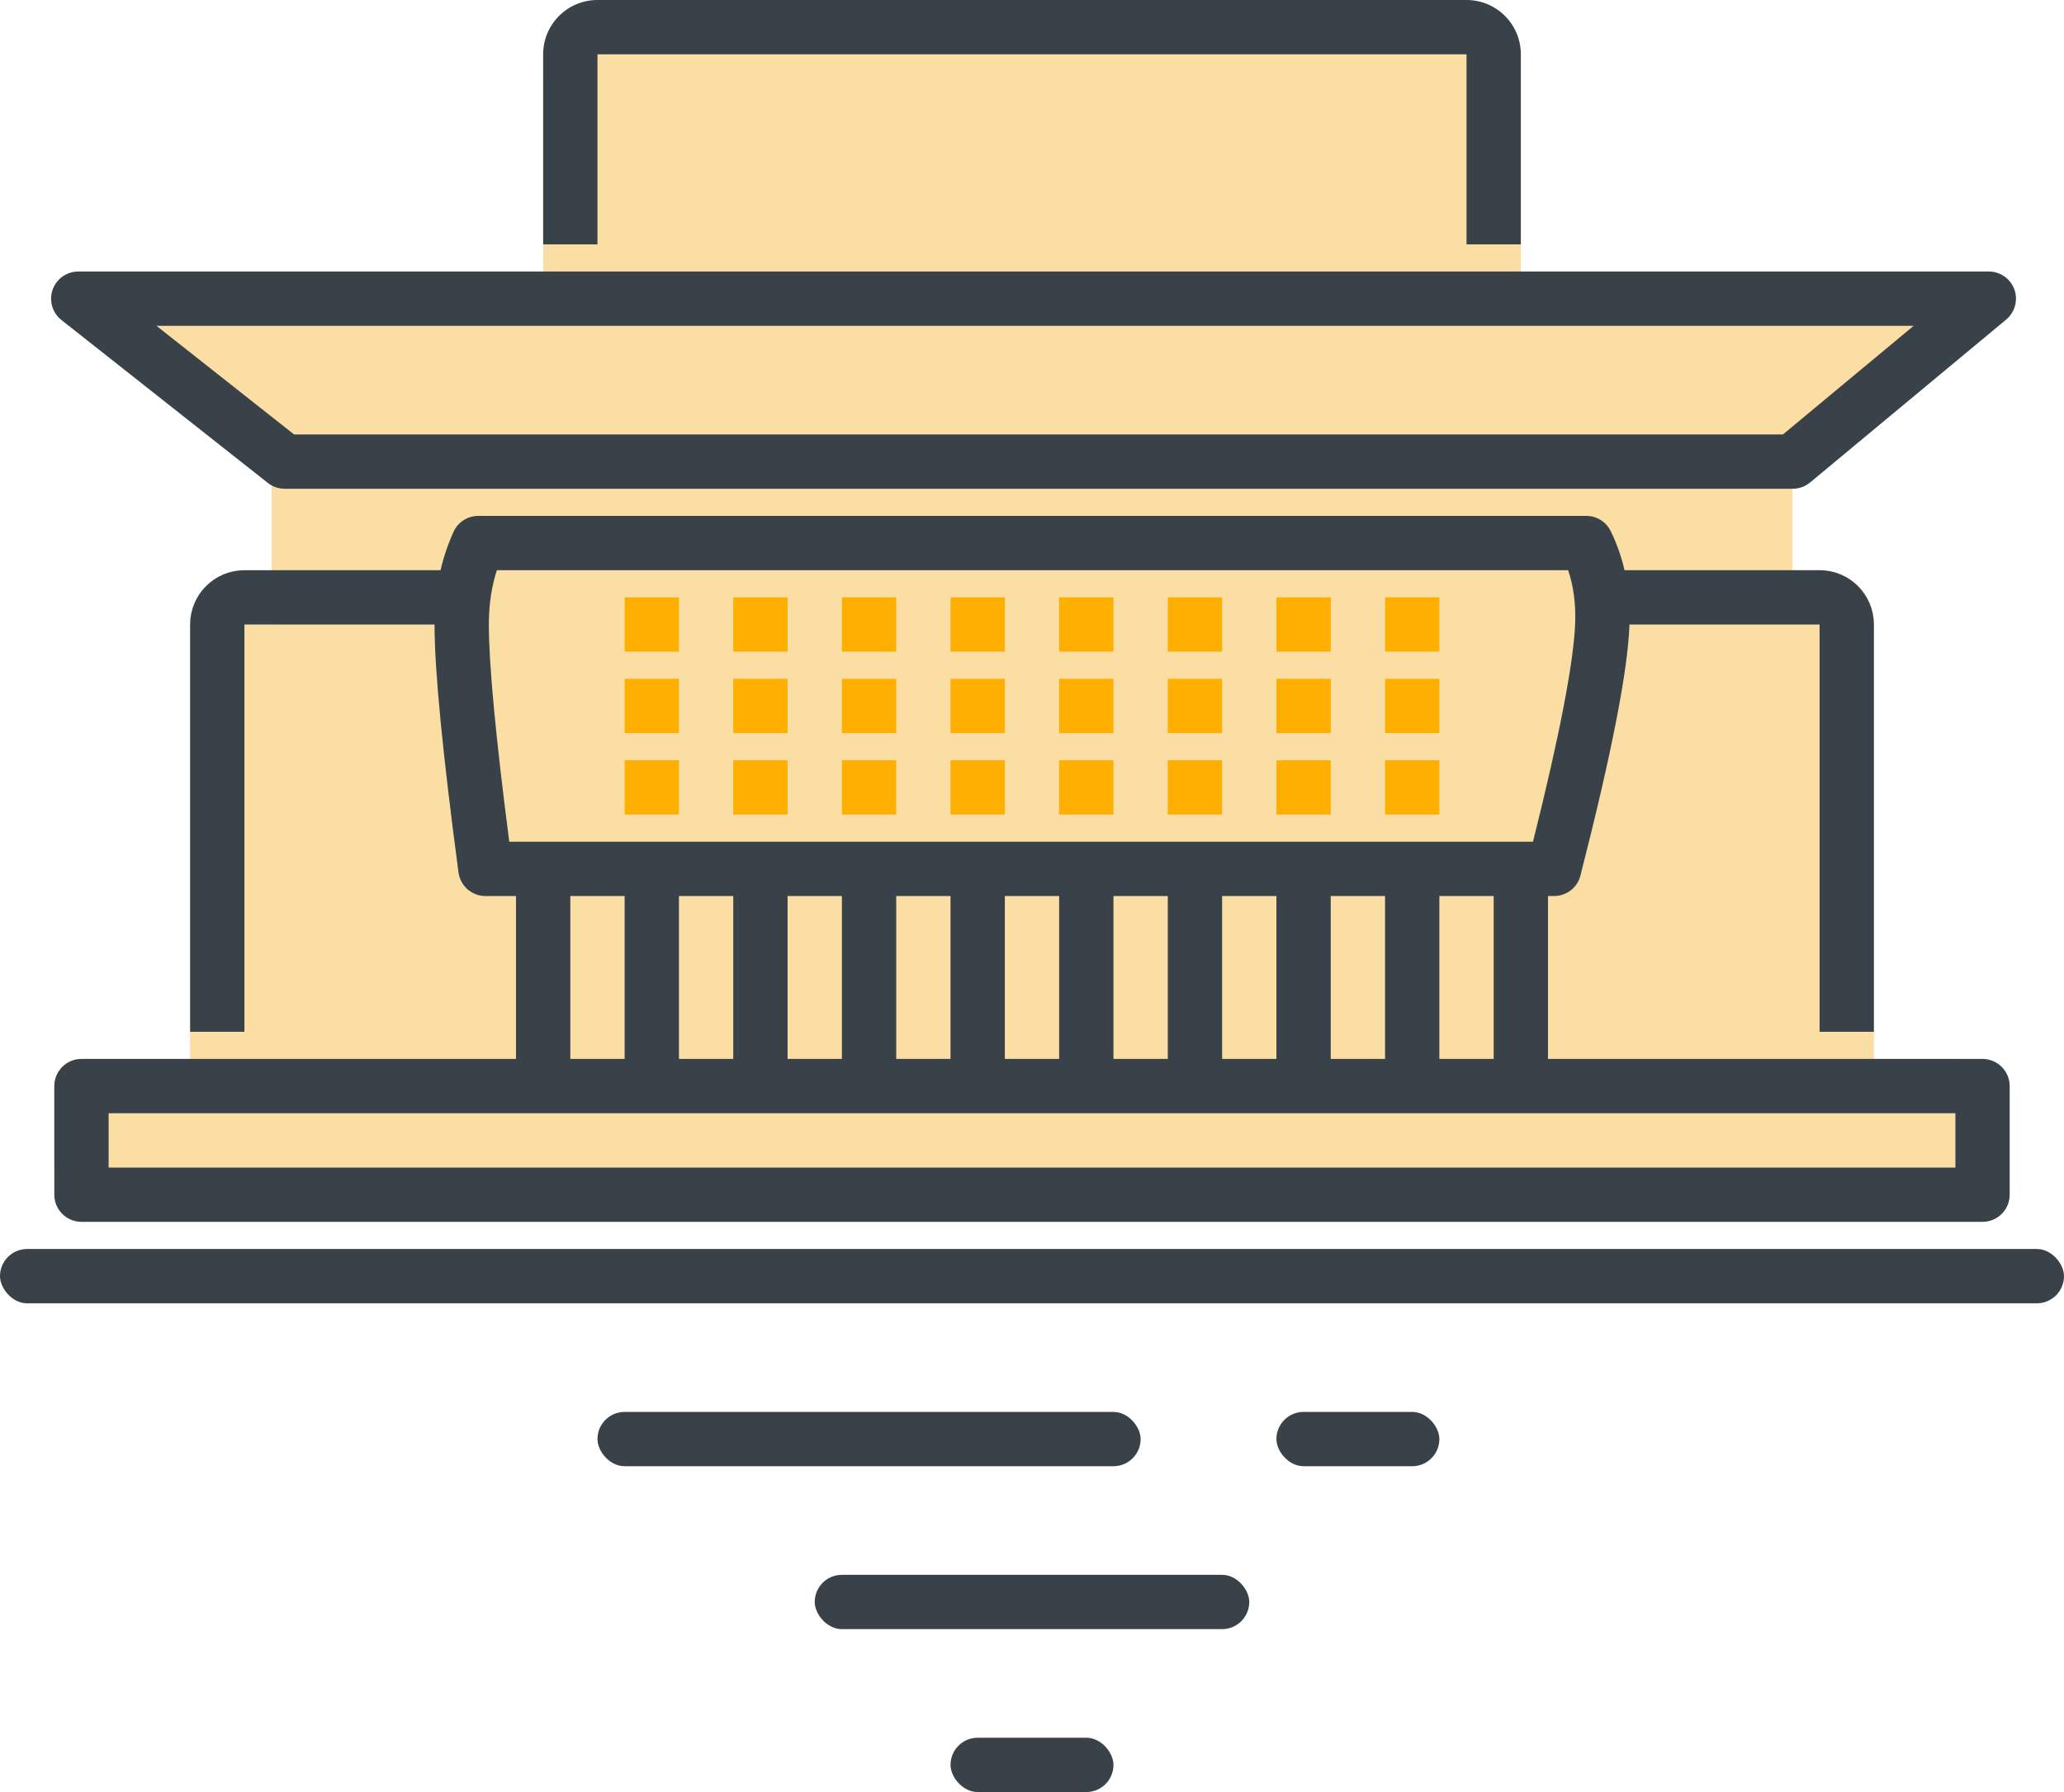 <svg width="76" height="66" xmlns="http://www.w3.org/2000/svg"><g fill="none" fill-rule="evenodd"><path d="M20 3v8H3l7 5.5V23H7v16H3c-.552 0-1 .448-1 1v3h70v-4h-3V23c0-1.105-.895-2-2-2h-1v-4l6-6H56V3c0-1.105-.895-2-2-2H22c-1.105 0-2 .895-2 2z" fill="#FBDEA4"/><path d="M10.828 16h54.823l4.813-4H5.761l5.067 4zm-.967 1.785l-7.6-6c-.433-.342-.507-.971-.165-1.405C2.285 10.14 2.574 10 2.88 10H73.232c.552 0 1 .448 1 1 0 .297-.132.579-.361.769l-7.22 6C66.472 17.918 66.246 18 66.012 18H10.48c-.225 0-.443-.076-.62-.215zM4 41v2h68v-2H4zm-1-2h70c.552 0 1 .448 1 1v4c0 .552-.448 1-1 1H3c-.552 0-1-.448-1-1v-4c0-.552.448-1 1-1zM22 9h-2V2c0-1.105.895-2 2-2h32c1.105 0 2 .895 2 2v7h-2V2H22v7z" fill="#394149" fill-rule="nonzero"/><path d="M8 38V23c0-.552.448-1 1-1h58c.552 0 1 .448 1 1v15" stroke="#394149" stroke-width="2"/><path fill="#FBDEA4" fill-rule="nonzero" d="M17 20.5l.5 11.5h40L59 21.5l-.5-1.5z"/><path d="M18 23c0 1.443.25 4.129.752 8l37.695 0c.989-3.943 1.507-6.665 1.554-8.069.024-.708-.063-1.347-.259-1.931l-39.447 0C18.099 21.607 18 22.271 18 23zm-1.299-3.415c.162-.357.518-.585.91-.585L58.41 19c.382 0 .73.217.898.56C59.813 20.592 60.044 21.739 60 23c-.056 1.679-.658 4.762-1.806 9.248-.113.443-.512.752-.969.752L17.874 33c-.501 0-.925-.371-.991-.868C16.294 27.708 16 24.664 16 23c0-1.251.234-2.389.701-3.415z" fill="#394149" fill-rule="nonzero"/><path d="M19 32h2v8h-2zm4 0h2v8h-2zm4 0h2v8h-2zm4 0h2v8h-2zm4 0h2v8h-2zm4 0h2v8h-2zm4 0h2v8h-2zm4 0h2v8h-2zm4 0h2v8h-2zm4 0h2v8h-2z" fill="#394149"/><path d="M23 22h2v2h-2v-2zm4 0h2v2h-2v-2zm4 0h2v2h-2v-2zm4 0h2v2h-2v-2zm4 0h2v2h-2v-2zm4 0h2v2h-2v-2zm4 0h2v2h-2v-2zm4 0h2v2h-2v-2zm-28 3h2v2h-2v-2zm4 0h2v2h-2v-2zm4 0h2v2h-2v-2zm4 0h2v2h-2v-2zm-12 3h2v2h-2v-2zm4 0h2v2h-2v-2zm4 0h2v2h-2v-2zm4 0h2v2h-2v-2zm4-3h2v2h-2v-2zm4 0h2v2h-2v-2zm4 0h2v2h-2v-2zm4 0h2v2h-2v-2zm-12 3h2v2h-2v-2zm4 0h2v2h-2v-2zm4 0h2v2h-2v-2zm4 0h2v2h-2v-2z" fill="#FFAF00"/><rect fill="#394149" x="22" y="52" width="20" height="2" rx="1"/><rect fill="#394149" x="30" y="58" width="16" height="2" rx="1"/><rect fill="#394149" x="47" y="52" width="6" height="2" rx="1"/><rect fill="#394149" x="35" y="64" width="6" height="2" rx="1"/><rect fill="#394149" y="46" width="76" height="2" rx="1"/></g></svg>
